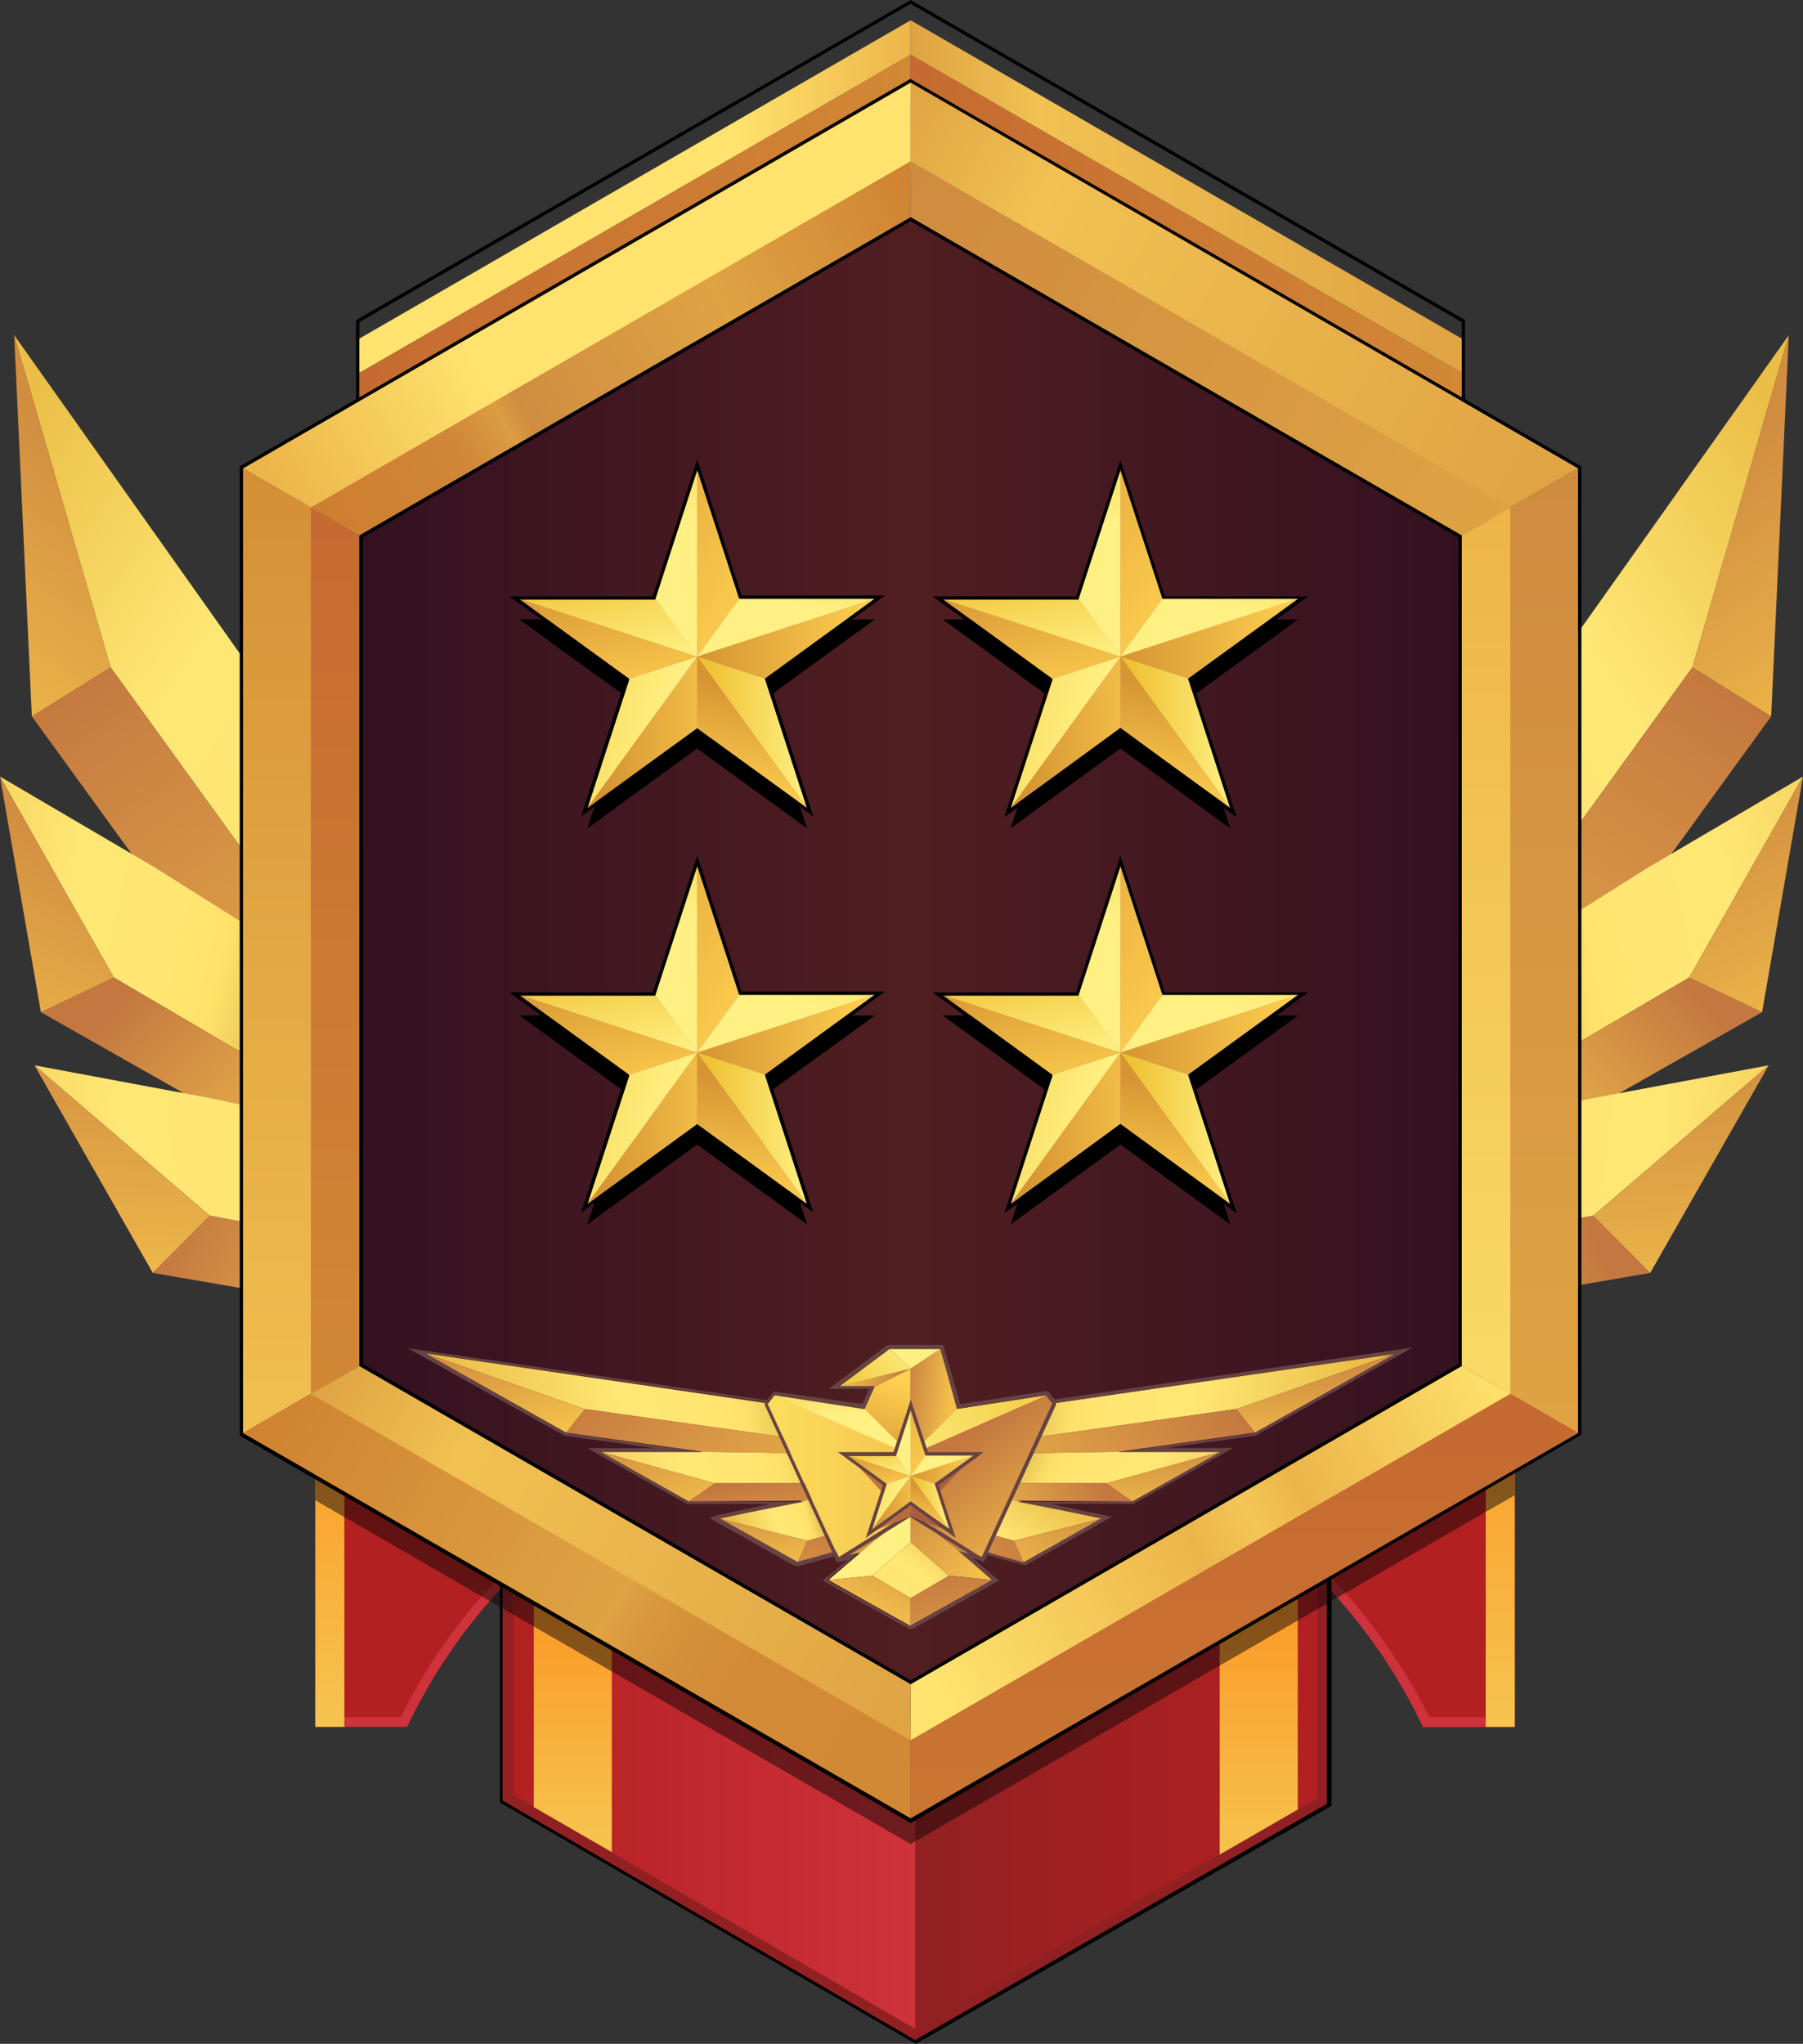 <svg xmlns="http://www.w3.org/2000/svg" xmlns:xlink="http://www.w3.org/1999/xlink" width="109.27" height="123.86" viewBox="0 0 109.27 123.86">
  <rect x="0" y="0" width="109.27" height="123.86" fill="#333333" stroke="none"/>
  <defs>
    <filter id="luminosity-noclip" x="59.69" y="-8063" width="5.35" height="32766" filterUnits="userSpaceOnUse" color-interpolation-filters="sRGB">
      <feFlood flood-color="#fff" result="bg"/>
      <feBlend in="SourceGraphic" in2="bg"/>
    </filter>
    <mask id="mask" x="59.69" y="-8063" width="5.35" height="32766" maskUnits="userSpaceOnUse">
      <g filter="url(#luminosity-noclip)"/>
    </mask>
    <linearGradient id="linear-gradient" x1="62.63" y1="89.57" x2="61.48" y2="89.08" gradientUnits="userSpaceOnUse">
      <stop offset="0"/>
      <stop offset="1" stop-color="#fff"/>
    </linearGradient>
    <filter id="luminosity-noclip-2" x="45.33" y="-8063" width="5.35" height="32766" filterUnits="userSpaceOnUse" color-interpolation-filters="sRGB">
      <feFlood flood-color="#fff" result="bg"/>
      <feBlend in="SourceGraphic" in2="bg"/>
    </filter>
    <mask id="mask-2" x="45.33" y="-8063" width="5.35" height="32766" maskUnits="userSpaceOnUse">
      <g filter="url(#luminosity-noclip-2)"/>
    </mask>
    <linearGradient id="linear-gradient-2" x1="47.34" y1="89.7" x2="49.78" y2="88.78" xlink:href="#linear-gradient"/>
    <filter id="luminosity-noclip-3" x="59.28" y="-8063" width="4.54" height="32766" filterUnits="userSpaceOnUse" color-interpolation-filters="sRGB">
      <feFlood flood-color="#fff" result="bg"/>
      <feBlend in="SourceGraphic" in2="bg"/>
    </filter>
    <mask id="mask-3" x="59.28" y="-8063" width="4.54" height="32766" maskUnits="userSpaceOnUse">
      <g filter="url(#luminosity-noclip-3)"/>
    </mask>
    <linearGradient id="linear-gradient-3" x1="60.74" y1="88.56" x2="64.23" y2="93.23" gradientUnits="userSpaceOnUse">
      <stop offset="0" stop-color="#fff"/>
      <stop offset="0.16" stop-color="#fbfbfb"/>
      <stop offset="0.32" stop-color="#eee"/>
      <stop offset="0.48" stop-color="#dadada"/>
      <stop offset="0.65" stop-color="#bdbdbd"/>
      <stop offset="0.82" stop-color="#989898"/>
      <stop offset="0.98" stop-color="#6b6b6b"/>
      <stop offset="1" stop-color="#666"/>
    </linearGradient>
    <linearGradient id="linear-gradient-4" x1="-404.31" y1="-113.55" x2="-463.26" y2="-120.13" gradientTransform="matrix(-0.79, -0.61, -1.11, 1.44, -451.07, -48.22)" gradientUnits="userSpaceOnUse">
      <stop offset="0" stop-color="#ebbe47"/>
      <stop offset="0.29" stop-color="#ffe775"/>
      <stop offset="0.42" stop-color="#ffe673"/>
      <stop offset="0.49" stop-color="#ffe26b"/>
      <stop offset="0.5" stop-color="#ffe169"/>
      <stop offset="0.73" stop-color="#b0832a"/>
      <stop offset="0.74" stop-color="#b4882d"/>
      <stop offset="0.76" stop-color="#c19737"/>
      <stop offset="0.78" stop-color="#d6b048"/>
      <stop offset="0.81" stop-color="#f4d25e"/>
      <stop offset="0.81" stop-color="#ffdf67"/>
      <stop offset="1" stop-color="#f0c348"/>
    </linearGradient>
    <linearGradient id="linear-gradient-5" x1="-419.22" y1="-119.73" x2="-450.09" y2="-100.28" gradientTransform="matrix(-0.79, -0.61, -1.11, 1.44, -451.07, -48.22)" gradientUnits="userSpaceOnUse">
      <stop offset="0" stop-color="#c47840"/>
      <stop offset="1" stop-color="#f4c14c"/>
    </linearGradient>
    <linearGradient id="linear-gradient-6" x1="-408.24" y1="-120.56" x2="-408.47" y2="-109.32" gradientTransform="matrix(-0.79, -0.61, -1.11, 1.44, -451.07, -48.22)" gradientUnits="userSpaceOnUse">
      <stop offset="0" stop-color="#d18d40"/>
      <stop offset="1" stop-color="#f4c14c"/>
    </linearGradient>
    <linearGradient id="linear-gradient-7" x1="-442.82" y1="-84" x2="-481" y2="-105.37" gradientTransform="matrix(-0.86, -0.51, -0.92, 1.56, -471.29, -27.71)" xlink:href="#linear-gradient-4"/>
    <linearGradient id="linear-gradient-8" x1="-457.99" y1="-94.28" x2="-471.73" y2="-88.17" gradientTransform="matrix(-0.86, -0.51, -0.92, 1.56, -471.29, -27.71)" xlink:href="#linear-gradient-5"/>
    <linearGradient id="linear-gradient-9" x1="-450.16" y1="-96.95" x2="-450.87" y2="-86.81" gradientTransform="matrix(-0.86, -0.51, -0.92, 1.56, -471.29, -27.71)" xlink:href="#linear-gradient-6"/>
    <linearGradient id="linear-gradient-10" x1="-512.89" y1="-27.04" x2="-551.07" y2="-48.41" gradientTransform="matrix(-0.98, -0.18, -0.33, 1.78, -516.51, 39.74)" xlink:href="#linear-gradient-4"/>
    <linearGradient id="linear-gradient-11" x1="-528.06" y1="-37.31" x2="-541.8" y2="-31.2" gradientTransform="matrix(-0.98, -0.18, -0.33, 1.78, -516.51, 39.74)" xlink:href="#linear-gradient-5"/>
    <linearGradient id="linear-gradient-12" x1="-520.23" y1="-39.98" x2="-520.94" y2="-29.84" gradientTransform="matrix(-0.98, -0.18, -0.33, 1.78, -516.51, 39.74)" xlink:href="#linear-gradient-6"/>
    <linearGradient id="linear-gradient-13" x1="-1.24" y1="57.68" x2="-60.19" y2="51.1" gradientTransform="matrix(0.79, -0.61, 1.11, 1.44, 51.51, -48.22)" xlink:href="#linear-gradient-4"/>
    <linearGradient id="linear-gradient-14" x1="-16.15" y1="51.5" x2="-47.02" y2="70.95" gradientTransform="matrix(0.79, -0.61, 1.11, 1.44, 51.51, -48.22)" xlink:href="#linear-gradient-5"/>
    <linearGradient id="linear-gradient-15" x1="-5.17" y1="50.67" x2="-5.41" y2="61.92" gradientTransform="matrix(0.79, -0.61, 1.11, 1.44, 51.51, -48.22)" xlink:href="#linear-gradient-6"/>
    <linearGradient id="linear-gradient-16" x1="-3.97" y1="57.99" x2="-42.15" y2="36.62" gradientTransform="matrix(0.86, -0.51, 0.92, 1.56, 71.73, -27.71)" xlink:href="#linear-gradient-4"/>
    <linearGradient id="linear-gradient-17" x1="-19.15" y1="47.72" x2="-32.88" y2="53.83" gradientTransform="matrix(0.86, -0.51, 0.92, 1.56, 71.73, -27.71)" xlink:href="#linear-gradient-5"/>
    <linearGradient id="linear-gradient-18" x1="-11.31" y1="45.05" x2="-12.02" y2="55.19" gradientTransform="matrix(0.86, -0.51, 0.92, 1.56, 71.73, -27.71)" xlink:href="#linear-gradient-6"/>
    <linearGradient id="linear-gradient-19" x1="-12.66" y1="24.42" x2="-50.85" y2="3.05" gradientTransform="matrix(0.98, -0.18, 0.33, 1.78, 116.95, 39.74)" xlink:href="#linear-gradient-4"/>
    <linearGradient id="linear-gradient-20" x1="-27.84" y1="14.15" x2="-41.57" y2="20.26" gradientTransform="matrix(0.98, -0.18, 0.33, 1.78, 116.95, 39.74)" xlink:href="#linear-gradient-5"/>
    <linearGradient id="linear-gradient-21" x1="-20" y1="11.48" x2="-20.71" y2="21.62" gradientTransform="matrix(0.98, -0.18, 0.33, 1.78, 116.95, 39.74)" xlink:href="#linear-gradient-6"/>
    <linearGradient id="linear-gradient-22" x1="19.99" y1="86.48" x2="19.99" y2="103.99" gradientUnits="userSpaceOnUse">
      <stop offset="0" stop-color="#fb9b27"/>
      <stop offset="1" stop-color="#f6c44e"/>
    </linearGradient>
    <linearGradient id="linear-gradient-23" x1="90.92" y1="84.48" x2="90.92" y2="104.33" xlink:href="#linear-gradient-22"/>
    <linearGradient id="linear-gradient-24" x1="31.09" y1="100.77" x2="79.82" y2="100.77" gradientUnits="userSpaceOnUse">
      <stop offset="0" stop-color="#702022"/>
      <stop offset="1" stop-color="#b32022"/>
    </linearGradient>
    <linearGradient id="linear-gradient-25" x1="31.09" y1="100.77" x2="55.46" y2="100.77" gradientUnits="userSpaceOnUse">
      <stop offset="0" stop-color="#b32022"/>
      <stop offset="1" stop-color="#ce323a"/>
    </linearGradient>
    <linearGradient id="linear-gradient-26" x1="34.72" y1="98.2" x2="34.72" y2="111.52" xlink:href="#linear-gradient-22"/>
    <linearGradient id="linear-gradient-27" x1="76.29" y1="97.67" x2="76.29" y2="112.62" xlink:href="#linear-gradient-22"/>
    <linearGradient id="linear-gradient-28" x1="21.78" y1="14.31" x2="55.19" y2="14.31" gradientUnits="userSpaceOnUse">
      <stop offset="0" stop-color="#c56a31"/>
      <stop offset="1" stop-color="#d28835"/>
    </linearGradient>
    <linearGradient id="linear-gradient-29" x1="21.78" y1="11.91" x2="55.19" y2="11.91" gradientUnits="userSpaceOnUse">
      <stop offset="0" stop-color="#ffe36e"/>
      <stop offset="0.68" stop-color="#ffe36e"/>
      <stop offset="1" stop-color="#ecb54a"/>
    </linearGradient>
    <linearGradient id="linear-gradient-30" x1="55.19" y1="14.31" x2="88.59" y2="14.31" xlink:href="#linear-gradient-28"/>
    <linearGradient id="linear-gradient-31" x1="55.19" y1="11.91" x2="88.59" y2="11.91" gradientUnits="userSpaceOnUse">
      <stop offset="0" stop-color="#dfa343"/>
      <stop offset="0.23" stop-color="#f1c152"/>
      <stop offset="1" stop-color="#dfa343"/>
    </linearGradient>
    <linearGradient id="linear-gradient-32" x1="17.08" y1="28.38" x2="17.08" y2="86.73" gradientUnits="userSpaceOnUse">
      <stop offset="0" stop-color="#d58f37"/>
      <stop offset="1" stop-color="#f1bf50"/>
    </linearGradient>
    <linearGradient id="linear-gradient-33" x1="93.29" y1="28.5" x2="93.29" y2="86.36" gradientUnits="userSpaceOnUse">
      <stop offset="0" stop-color="#cf8b3f"/>
      <stop offset="1" stop-color="#dfa343"/>
    </linearGradient>
    <linearGradient id="linear-gradient-34" x1="75.41" y1="85.82" x2="75.41" y2="146.58" xlink:href="#linear-gradient-28"/>
    <linearGradient id="linear-gradient-35" x1="15.73" y1="84.73" x2="56.55" y2="108.26" gradientUnits="userSpaceOnUse">
      <stop offset="0" stop-color="#cf8231"/>
      <stop offset="0.53" stop-color="#dfa343"/>
      <stop offset="0.55" stop-color="#dc9c40"/>
      <stop offset="0.62" stop-color="#d69139"/>
      <stop offset="0.72" stop-color="#d38a36"/>
      <stop offset="1" stop-color="#d28835"/>
    </linearGradient>
    <linearGradient id="linear-gradient-36" x1="53.62" y1="7.05" x2="94.6" y2="30.25" xlink:href="#linear-gradient-31"/>
    <linearGradient id="linear-gradient-37" x1="55.64" y1="7.33" x2="16.88" y2="29.98" xlink:href="#linear-gradient-29"/>
    <linearGradient id="linear-gradient-38" x1="21.78" y1="57.61" x2="88.59" y2="57.61" gradientUnits="userSpaceOnUse">
      <stop offset="0" stop-color="#341121"/>
      <stop offset="0.5" stop-color="#501e21"/>
      <stop offset="1" stop-color="#341121"/>
    </linearGradient>
    <linearGradient id="linear-gradient-39" x1="19.59" y1="31.75" x2="56.15" y2="11.16" gradientUnits="userSpaceOnUse">
      <stop offset="0" stop-color="#cf7e2f"/>
      <stop offset="0.22" stop-color="#d08638"/>
      <stop offset="0.3" stop-color="#db9d42"/>
      <stop offset="0.33" stop-color="#d08d41"/>
      <stop offset="0.66" stop-color="#dfa343"/>
      <stop offset="1" stop-color="#cf8132"/>
    </linearGradient>
    <linearGradient id="linear-gradient-40" x1="54.44" y1="11.06" x2="91.04" y2="32.15" xlink:href="#linear-gradient-33"/>
    <linearGradient id="linear-gradient-41" x1="90.06" y1="31.09" x2="90.06" y2="84.4" gradientUnits="userSpaceOnUse">
      <stop offset="0" stop-color="#edb547"/>
      <stop offset="1" stop-color="#fada67"/>
    </linearGradient>
    <linearGradient id="linear-gradient-42" x1="54.47" y1="103.96" x2="91.23" y2="83.19" gradientUnits="userSpaceOnUse">
      <stop offset="0.07" stop-color="#ffe36e"/>
      <stop offset="0.49" stop-color="#ecb54a"/>
      <stop offset="0.58" stop-color="#f3c657"/>
      <stop offset="0.66" stop-color="#ecb54a"/>
      <stop offset="1" stop-color="#ffe36e"/>
    </linearGradient>
    <linearGradient id="linear-gradient-43" x1="19.54" y1="83.15" x2="55.97" y2="104.25" xlink:href="#linear-gradient-31"/>
    <linearGradient id="linear-gradient-44" x1="20.31" y1="30.61" x2="20.31" y2="85.06" xlink:href="#linear-gradient-28"/>
    <linearGradient id="linear-gradient-45" x1="42.25" y1="58.13" x2="44.79" y2="58.13" gradientUnits="userSpaceOnUse">
      <stop offset="0" stop-color="#313e44"/>
      <stop offset="1" stop-color="#4b5a63"/>
    </linearGradient>
    <linearGradient id="linear-gradient-46" x1="42.25" y1="62.04" x2="53.02" y2="62.04" gradientUnits="userSpaceOnUse">
      <stop offset="0" stop-color="#fff"/>
      <stop offset="1" stop-color="#a1adb7"/>
    </linearGradient>
    <linearGradient id="linear-gradient-47" x1="42.25" y1="62.71" x2="53.02" y2="62.71" xlink:href="#linear-gradient-45"/>
    <linearGradient id="linear-gradient-48" x1="42.25" y1="68.37" x2="48.91" y2="68.37" xlink:href="#linear-gradient-46"/>
    <linearGradient id="linear-gradient-49" x1="42.25" y1="68.37" x2="48.91" y2="68.37" xlink:href="#linear-gradient-45"/>
    <linearGradient id="linear-gradient-50" x1="35.6" y1="68.37" x2="42.25" y2="68.37" xlink:href="#linear-gradient-45"/>
    <linearGradient id="linear-gradient-51" x1="35.6" y1="68.37" x2="42.25" y2="68.37" xlink:href="#linear-gradient-46"/>
    <linearGradient id="linear-gradient-52" x1="31.48" y1="62.71" x2="42.25" y2="62.71" xlink:href="#linear-gradient-45"/>
    <linearGradient id="linear-gradient-53" x1="31.48" y1="62.04" x2="42.25" y2="62.04" xlink:href="#linear-gradient-46"/>
    <linearGradient id="linear-gradient-54" x1="39.71" y1="58.13" x2="42.25" y2="58.13" xlink:href="#linear-gradient-46"/>
    <linearGradient id="linear-gradient-55" x1="32.2" y1="51.53" x2="46.97" y2="61.22" gradientUnits="userSpaceOnUse">
      <stop offset="0" stop-color="#d69433"/>
      <stop offset="1" stop-color="#ffd150"/>
    </linearGradient>
    <linearGradient id="linear-gradient-56" x1="50.35" y1="51.45" x2="48.01" y2="60.57" gradientUnits="userSpaceOnUse">
      <stop offset="0" stop-color="#edbd2b"/>
      <stop offset="1" stop-color="#fff083"/>
    </linearGradient>
    <linearGradient id="linear-gradient-57" x1="42.25" y1="62.71" x2="53.02" y2="62.71" xlink:href="#linear-gradient-55"/>
    <linearGradient id="linear-gradient-58" x1="42.25" y1="68.37" x2="48.91" y2="68.37" xlink:href="#linear-gradient-56"/>
    <linearGradient id="linear-gradient-59" x1="45.98" y1="65.59" x2="44.95" y2="72.74" xlink:href="#linear-gradient-55"/>
    <linearGradient id="linear-gradient-60" x1="36.46" y1="68.42" x2="45.2" y2="68.23" xlink:href="#linear-gradient-55"/>
    <linearGradient id="linear-gradient-61" x1="27.01" y1="64.9" x2="40.28" y2="68.76" xlink:href="#linear-gradient-56"/>
    <linearGradient id="linear-gradient-62" x1="36.17" y1="58.49" x2="37.86" y2="67.05" xlink:href="#linear-gradient-55"/>
    <linearGradient id="linear-gradient-63" x1="35.96" y1="57.31" x2="37.35" y2="64.53" xlink:href="#linear-gradient-56"/>
    <linearGradient id="linear-gradient-64" x1="37.02" y1="47.07" x2="40.81" y2="55.97" xlink:href="#linear-gradient-56"/>
    <linearGradient id="linear-gradient-65" x1="42.25" y1="34.13" x2="44.79" y2="34.13" xlink:href="#linear-gradient-45"/>
    <linearGradient id="linear-gradient-66" x1="42.25" y1="38.04" x2="53.02" y2="38.04" xlink:href="#linear-gradient-46"/>
    <linearGradient id="linear-gradient-67" x1="42.25" y1="38.71" x2="53.02" y2="38.71" xlink:href="#linear-gradient-45"/>
    <linearGradient id="linear-gradient-68" x1="42.25" y1="44.37" x2="48.91" y2="44.37" xlink:href="#linear-gradient-46"/>
    <linearGradient id="linear-gradient-69" x1="42.25" y1="44.37" x2="48.91" y2="44.37" xlink:href="#linear-gradient-45"/>
    <linearGradient id="linear-gradient-70" x1="35.6" y1="44.37" x2="42.25" y2="44.37" xlink:href="#linear-gradient-45"/>
    <linearGradient id="linear-gradient-71" x1="35.6" y1="44.37" x2="42.25" y2="44.37" xlink:href="#linear-gradient-46"/>
    <linearGradient id="linear-gradient-72" x1="31.48" y1="38.71" x2="42.25" y2="38.71" xlink:href="#linear-gradient-45"/>
    <linearGradient id="linear-gradient-73" x1="31.48" y1="38.04" x2="42.25" y2="38.04" xlink:href="#linear-gradient-46"/>
    <linearGradient id="linear-gradient-74" x1="39.71" y1="34.13" x2="42.25" y2="34.13" xlink:href="#linear-gradient-46"/>
    <linearGradient id="linear-gradient-75" x1="32.2" y1="27.53" x2="46.97" y2="37.22" xlink:href="#linear-gradient-55"/>
    <linearGradient id="linear-gradient-76" x1="50.35" y1="27.45" x2="48.01" y2="36.57" xlink:href="#linear-gradient-56"/>
    <linearGradient id="linear-gradient-77" x1="42.25" y1="38.71" x2="53.02" y2="38.71" xlink:href="#linear-gradient-55"/>
    <linearGradient id="linear-gradient-78" x1="42.25" y1="44.37" x2="48.91" y2="44.37" xlink:href="#linear-gradient-56"/>
    <linearGradient id="linear-gradient-79" x1="45.98" y1="41.59" x2="44.95" y2="48.74" xlink:href="#linear-gradient-55"/>
    <linearGradient id="linear-gradient-80" x1="36.46" y1="44.42" x2="45.2" y2="44.23" xlink:href="#linear-gradient-55"/>
    <linearGradient id="linear-gradient-81" x1="27.01" y1="40.9" x2="40.28" y2="44.76" xlink:href="#linear-gradient-56"/>
    <linearGradient id="linear-gradient-82" x1="36.17" y1="34.49" x2="37.86" y2="43.05" xlink:href="#linear-gradient-55"/>
    <linearGradient id="linear-gradient-83" x1="35.96" y1="33.31" x2="37.35" y2="40.53" xlink:href="#linear-gradient-56"/>
    <linearGradient id="linear-gradient-84" x1="37.02" y1="23.07" x2="40.81" y2="31.97" xlink:href="#linear-gradient-56"/>
    <linearGradient id="linear-gradient-85" x1="67.9" y1="58.13" x2="70.45" y2="58.13" xlink:href="#linear-gradient-45"/>
    <linearGradient id="linear-gradient-86" x1="67.9" y1="62.04" x2="78.67" y2="62.04" xlink:href="#linear-gradient-46"/>
    <linearGradient id="linear-gradient-87" x1="67.9" y1="62.71" x2="78.67" y2="62.71" xlink:href="#linear-gradient-45"/>
    <linearGradient id="linear-gradient-88" x1="67.9" y1="68.37" x2="74.56" y2="68.37" xlink:href="#linear-gradient-46"/>
    <linearGradient id="linear-gradient-89" x1="67.9" y1="68.37" x2="74.56" y2="68.37" xlink:href="#linear-gradient-45"/>
    <linearGradient id="linear-gradient-90" x1="61.25" y1="68.37" x2="67.9" y2="68.37" xlink:href="#linear-gradient-45"/>
    <linearGradient id="linear-gradient-91" x1="61.25" y1="68.37" x2="67.9" y2="68.37" xlink:href="#linear-gradient-46"/>
    <linearGradient id="linear-gradient-92" x1="57.13" y1="62.71" x2="67.9" y2="62.71" xlink:href="#linear-gradient-45"/>
    <linearGradient id="linear-gradient-93" x1="57.13" y1="62.04" x2="67.9" y2="62.04" xlink:href="#linear-gradient-46"/>
    <linearGradient id="linear-gradient-94" x1="65.36" y1="58.13" x2="67.9" y2="58.13" xlink:href="#linear-gradient-46"/>
    <linearGradient id="linear-gradient-95" x1="57.85" y1="51.53" x2="72.62" y2="61.22" xlink:href="#linear-gradient-55"/>
    <linearGradient id="linear-gradient-96" x1="76" y1="51.45" x2="73.67" y2="60.57" xlink:href="#linear-gradient-56"/>
    <linearGradient id="linear-gradient-97" x1="67.9" y1="62.71" x2="78.67" y2="62.71" xlink:href="#linear-gradient-55"/>
    <linearGradient id="linear-gradient-98" x1="67.9" y1="68.37" x2="74.56" y2="68.37" xlink:href="#linear-gradient-56"/>
    <linearGradient id="linear-gradient-99" x1="71.63" y1="65.59" x2="70.6" y2="72.74" xlink:href="#linear-gradient-55"/>
    <linearGradient id="linear-gradient-100" x1="62.11" y1="68.42" x2="70.86" y2="68.23" xlink:href="#linear-gradient-55"/>
    <linearGradient id="linear-gradient-101" x1="52.66" y1="64.9" x2="65.93" y2="68.76" xlink:href="#linear-gradient-56"/>
    <linearGradient id="linear-gradient-102" x1="61.82" y1="58.49" x2="63.51" y2="67.05" xlink:href="#linear-gradient-55"/>
    <linearGradient id="linear-gradient-103" x1="61.61" y1="57.31" x2="63" y2="64.53" xlink:href="#linear-gradient-56"/>
    <linearGradient id="linear-gradient-104" x1="62.67" y1="47.07" x2="66.46" y2="55.97" xlink:href="#linear-gradient-56"/>
    <linearGradient id="linear-gradient-105" x1="67.9" y1="34.13" x2="70.45" y2="34.13" xlink:href="#linear-gradient-45"/>
    <linearGradient id="linear-gradient-106" x1="67.9" y1="38.04" x2="78.67" y2="38.04" xlink:href="#linear-gradient-46"/>
    <linearGradient id="linear-gradient-107" x1="67.9" y1="38.71" x2="78.67" y2="38.71" xlink:href="#linear-gradient-45"/>
    <linearGradient id="linear-gradient-108" x1="67.9" y1="44.37" x2="74.56" y2="44.37" xlink:href="#linear-gradient-46"/>
    <linearGradient id="linear-gradient-109" x1="67.9" y1="44.37" x2="74.56" y2="44.37" xlink:href="#linear-gradient-45"/>
    <linearGradient id="linear-gradient-110" x1="61.25" y1="44.37" x2="67.9" y2="44.37" xlink:href="#linear-gradient-45"/>
    <linearGradient id="linear-gradient-111" x1="61.25" y1="44.37" x2="67.9" y2="44.37" xlink:href="#linear-gradient-46"/>
    <linearGradient id="linear-gradient-112" x1="57.13" y1="38.71" x2="67.9" y2="38.71" xlink:href="#linear-gradient-45"/>
    <linearGradient id="linear-gradient-113" x1="57.13" y1="38.04" x2="67.9" y2="38.04" xlink:href="#linear-gradient-46"/>
    <linearGradient id="linear-gradient-114" x1="65.36" y1="34.13" x2="67.9" y2="34.13" xlink:href="#linear-gradient-46"/>
    <linearGradient id="linear-gradient-115" x1="57.85" y1="27.53" x2="72.62" y2="37.22" xlink:href="#linear-gradient-55"/>
    <linearGradient id="linear-gradient-116" x1="76" y1="27.45" x2="73.67" y2="36.57" xlink:href="#linear-gradient-56"/>
    <linearGradient id="linear-gradient-117" x1="67.9" y1="38.71" x2="78.67" y2="38.71" xlink:href="#linear-gradient-55"/>
    <linearGradient id="linear-gradient-118" x1="67.9" y1="44.37" x2="74.56" y2="44.37" xlink:href="#linear-gradient-56"/>
    <linearGradient id="linear-gradient-119" x1="71.63" y1="41.59" x2="70.6" y2="48.74" xlink:href="#linear-gradient-55"/>
    <linearGradient id="linear-gradient-120" x1="62.11" y1="44.42" x2="70.86" y2="44.23" xlink:href="#linear-gradient-55"/>
    <linearGradient id="linear-gradient-121" x1="52.66" y1="40.9" x2="65.93" y2="44.76" xlink:href="#linear-gradient-56"/>
    <linearGradient id="linear-gradient-122" x1="61.82" y1="34.49" x2="63.51" y2="43.05" xlink:href="#linear-gradient-55"/>
    <linearGradient id="linear-gradient-123" x1="61.61" y1="33.31" x2="63" y2="40.53" xlink:href="#linear-gradient-56"/>
    <linearGradient id="linear-gradient-124" x1="62.67" y1="23.07" x2="66.46" y2="31.97" xlink:href="#linear-gradient-56"/>
    <linearGradient id="linear-gradient-125" x1="27.9" y1="87.58" x2="61.78" y2="80.86" gradientTransform="matrix(1, 0, 0, 1, 0, 0)" xlink:href="#linear-gradient-4"/>
    <linearGradient id="linear-gradient-126" x1="35.47" y1="81.44" x2="54.52" y2="93.87" gradientTransform="matrix(1, 0, 0, 1, 0, 0)" xlink:href="#linear-gradient-5"/>
    <linearGradient id="linear-gradient-127" x1="29.66" y1="81" x2="31.91" y2="87.48" gradientTransform="matrix(1, 0, 0, 1, 0, 0)" xlink:href="#linear-gradient-6"/>
    <linearGradient id="linear-gradient-128" x1="33.14" y1="91.63" x2="61.4" y2="85.6" gradientTransform="matrix(1, 0, 0, 1, 0, 0)" xlink:href="#linear-gradient-4"/>
    <linearGradient id="linear-gradient-129" x1="48.27" y1="89.34" x2="49.39" y2="95.77" gradientTransform="matrix(1, 0, 0, 1, 0, 0)" xlink:href="#linear-gradient-5"/>
    <linearGradient id="linear-gradient-130" x1="38.55" y1="86.27" x2="41.58" y2="92.49" gradientTransform="matrix(1, 0, 0, 1, 0, 0)" xlink:href="#linear-gradient-6"/>
    <linearGradient id="linear-gradient-131" x1="44.57" y1="93.38" x2="53.25" y2="90.63" gradientTransform="matrix(1, 0, 0, 1, 0, 0)" xlink:href="#linear-gradient-4"/>
    <linearGradient id="linear-gradient-132" x1="51.95" y1="92.65" x2="48.51" y2="102.21" gradientTransform="matrix(1, 0, 0, 1, 0, 0)" xlink:href="#linear-gradient-5"/>
    <linearGradient id="linear-gradient-133" x1="45.81" y1="90.9" x2="46.98" y2="95.56" gradientTransform="matrix(1, 0, 0, 1, 0, 0)" xlink:href="#linear-gradient-6"/>
    <linearGradient id="linear-gradient-134" x1="82.09" y1="86.45" x2="48.21" y2="82.67" gradientTransform="matrix(1, 0, 0, 1, 0, 0)" xlink:href="#linear-gradient-4"/>
    <linearGradient id="linear-gradient-135" x1="73.46" y1="82.55" x2="55.89" y2="93.62" gradientTransform="matrix(1, 0, 0, 1, 0, 0)" xlink:href="#linear-gradient-5"/>
    <linearGradient id="linear-gradient-136" x1="79.8" y1="82.79" x2="79.68" y2="88.37" gradientTransform="matrix(1, 0, 0, 1, 0, 0)" xlink:href="#linear-gradient-6"/>
    <linearGradient id="linear-gradient-137" x1="74.91" y1="94.71" x2="53.03" y2="82.47" gradientTransform="matrix(1, 0, 0, 1, 0, 0)" xlink:href="#linear-gradient-4"/>
    <linearGradient id="linear-gradient-138" x1="66.18" y1="88.54" x2="58.27" y2="92.06" gradientTransform="matrix(1, 0, 0, 1, 0, 0)" xlink:href="#linear-gradient-5"/>
    <linearGradient id="linear-gradient-139" x1="70.63" y1="87.45" x2="70.27" y2="92.54" gradientTransform="matrix(1, 0, 0, 1, 0, 0)" xlink:href="#linear-gradient-6"/>
    <linearGradient id="linear-gradient-140" x1="62.08" y1="89.2" x2="54.44" y2="101.42" gradientUnits="userSpaceOnUse">
      <stop offset="0" stop-color="#ebbe47"/>
      <stop offset="0.29" stop-color="#ffe775"/>
      <stop offset="0.42" stop-color="#ffe673"/>
      <stop offset="0.49" stop-color="#ffe26b"/>
      <stop offset="0.5" stop-color="#ffe169"/>
      <stop offset="0.73" stop-color="#b0832a"/>
      <stop offset="0.74" stop-color="#b4882d"/>
      <stop offset="0.76" stop-color="#c19737"/>
      <stop offset="0.78" stop-color="#d6b048"/>
      <stop offset="0.81" stop-color="#f4d25e"/>
      <stop offset="0.81" stop-color="#ffdf67"/>
      <stop offset="0.83" stop-color="#fad55c"/>
      <stop offset="0.86" stop-color="#f4cb51"/>
      <stop offset="0.89" stop-color="#f1c54a"/>
      <stop offset="1" stop-color="#f0c348"/>
    </linearGradient>
    <linearGradient id="linear-gradient-141" x1="62.74" y1="91.41" x2="48.16" y2="97.66" gradientTransform="matrix(1, 0, 0, 1, 0, 0)" xlink:href="#linear-gradient-5"/>
    <linearGradient id="linear-gradient-142" x1="64.94" y1="90.91" x2="62.2" y2="96.83" gradientTransform="matrix(1, 0, 0, 1, 0, 0)" xlink:href="#linear-gradient-6"/>
    <linearGradient id="linear-gradient-143" x1="54.44" y1="84.8" x2="57.62" y2="85.1" gradientTransform="matrix(1, 0, 0, 1, 0, 0)" xlink:href="#linear-gradient-5"/>
    <linearGradient id="linear-gradient-144" x1="55.19" y1="83.49" x2="50.84" y2="83.49" gradientTransform="matrix(1, 0, 0, 1, 0, 0)" xlink:href="#linear-gradient-5"/>
    <linearGradient id="linear-gradient-145" x1="53.02" y1="89.05" x2="54.74" y2="83.74" xlink:href="#linear-gradient-55"/>
    <linearGradient id="linear-gradient-146" x1="56.92" y1="77.42" x2="55.69" y2="81.06" xlink:href="#linear-gradient-56"/>
    <linearGradient id="linear-gradient-147" x1="51.28" y1="85.57" x2="54.95" y2="81.17" xlink:href="#linear-gradient-56"/>
    <linearGradient id="linear-gradient-148" x1="46.56" y1="89.46" x2="55.19" y2="89.46" gradientUnits="userSpaceOnUse">
      <stop offset="0" stop-color="#fbde5d"/>
      <stop offset="1" stop-color="#f6c44e"/>
    </linearGradient>
    <linearGradient id="linear-gradient-149" x1="58.59" y1="87.15" x2="64.23" y2="94.69" gradientTransform="matrix(1, 0, 0, 1, 0, 0)" xlink:href="#linear-gradient-5"/>
    <linearGradient id="linear-gradient-150" x1="67.48" y1="80.56" x2="53.03" y2="89.95" xlink:href="#linear-gradient-56"/>
    <linearGradient id="linear-gradient-151" x1="50.36" y1="81.42" x2="50.98" y2="85.79" xlink:href="#linear-gradient-56"/>
    <linearGradient id="linear-gradient-152" x1="53.61" y1="92.45" x2="51.92" y2="96.59" gradientTransform="matrix(1, 0, 0, 1, 0, 0)" xlink:href="#linear-gradient-5"/>
    <linearGradient id="linear-gradient-153" x1="56.33" y1="90.78" x2="55.38" y2="91.79" xlink:href="#linear-gradient-56"/>
    <linearGradient id="linear-gradient-154" x1="52.58" y1="90.84" x2="59.28" y2="95.71" gradientTransform="matrix(1, 0, 0, 1, 0, 0)" xlink:href="#linear-gradient-5"/>
    <linearGradient id="linear-gradient-155" x1="57.51" y1="92.64" x2="50.58" y2="101.12" gradientTransform="matrix(1, 0, 0, 1, 0, 0)" xlink:href="#linear-gradient-4"/>
    <linearGradient id="linear-gradient-156" x1="57.22" y1="94.99" x2="59.22" y2="104.46" gradientTransform="matrix(1, 0, 0, 1, 0, 0)" xlink:href="#linear-gradient-5"/>
    <linearGradient id="linear-gradient-157" x1="55.27" y1="90.85" x2="52.42" y2="97.84" gradientTransform="matrix(1, 0, 0, 1, 0, 0)" xlink:href="#linear-gradient-5"/>
    <linearGradient id="linear-gradient-158" x1="57.35" y1="93.29" x2="57.29" y2="98.1" gradientTransform="matrix(1, 0, 0, 1, 0, 0)" xlink:href="#linear-gradient-5"/>
    <filter id="luminosity-noclip-4" x="59.69" y="84.87" width="5.35" height="9.35" filterUnits="userSpaceOnUse" color-interpolation-filters="sRGB">
      <feFlood flood-color="#fff" result="bg"/>
      <feBlend in="SourceGraphic" in2="bg"/>
    </filter>
    <mask id="mask-4" x="59.69" y="84.87" width="5.35" height="9.35" maskUnits="userSpaceOnUse">
      <g mask="url(#mask)" filter="url(#luminosity-noclip-4)">
        <polygon points="65.03 84.87 63.15 87.06 63.32 88.04 61.91 89.89 62.2 90.95 61.63 90.94 60.34 93.07 60.34 94.22 59.69 94.04 63.81 85.05 65.03 84.87" fill="url(#linear-gradient)" style="mix-blend-mode: multiply"/>
      </g>
    </mask>
    <linearGradient id="linear-gradient-159" x1="62.63" y1="89.57" x2="61.48" y2="89.08" gradientUnits="userSpaceOnUse">
      <stop offset="0" stop-color="#d28e3f"/>
      <stop offset="1" stop-color="#9c6820"/>
    </linearGradient>
    <filter id="luminosity-noclip-5" x="45.33" y="84.87" width="5.35" height="9.35" filterUnits="userSpaceOnUse" color-interpolation-filters="sRGB">
      <feFlood flood-color="#fff" result="bg"/>
      <feBlend in="SourceGraphic" in2="bg"/>
    </filter>
    <mask id="mask-5" x="45.33" y="84.87" width="5.35" height="9.35" maskUnits="userSpaceOnUse">
      <g mask="url(#mask-2)" filter="url(#luminosity-noclip-5)">
        <polygon points="45.33 84.87 47.21 87.06 47.04 88.04 48.45 89.89 48.16 90.95 48.73 90.94 50.02 93.07 50.02 94.22 50.67 94.04 46.55 85.05 45.33 84.87" fill="url(#linear-gradient-2)" style="mix-blend-mode: multiply"/>
      </g>
    </mask>
    <linearGradient id="linear-gradient-160" x1="47.34" y1="89.7" x2="49.78" y2="88.78" xlink:href="#linear-gradient-159"/>
    <filter id="luminosity-noclip-6" x="59.28" y="84.95" width="4.54" height="9.43" filterUnits="userSpaceOnUse" color-interpolation-filters="sRGB">
      <feFlood flood-color="#fff" result="bg"/>
      <feBlend in="SourceGraphic" in2="bg"/>
    </filter>
    <mask id="mask-6" x="59.28" y="84.95" width="4.54" height="9.43" maskUnits="userSpaceOnUse">
      <g mask="url(#mask-3)" filter="url(#luminosity-noclip-6)">
        <polygon points="63.81 85.05 59.53 94.38 59.28 94.22 63.73 84.94 63.81 85.05" fill="url(#linear-gradient-3)" style="mix-blend-mode: multiply"/>
      </g>
    </mask>
    <linearGradient id="linear-gradient-161" x1="60.74" y1="88.56" x2="64.23" y2="93.23" gradientUnits="userSpaceOnUse">
      <stop offset="0" stop-color="#f6f7f8"/>
      <stop offset="0.25" stop-color="#f2f3f5"/>
      <stop offset="0.52" stop-color="#e6e9eb"/>
      <stop offset="0.78" stop-color="#d1d7dc"/>
      <stop offset="1" stop-color="#bac3ca"/>
    </linearGradient>
    <linearGradient id="linear-gradient-162" x1="51.4" y1="89.17" x2="55.19" y2="89.17" gradientUnits="userSpaceOnUse">
      <stop offset="0" stop-color="#c87e42"/>
      <stop offset="1" stop-color="#b46a3a"/>
    </linearGradient>
    <linearGradient id="linear-gradient-163" x1="55.8" y1="87.2" x2="61.29" y2="99.3" gradientUnits="userSpaceOnUse">
      <stop offset="0" stop-color="#b05d42"/>
      <stop offset="1" stop-color="#9b5c3a"/>
    </linearGradient>
    <linearGradient id="linear-gradient-164" x1="55.19" y1="87.45" x2="56.09" y2="87.45" xlink:href="#linear-gradient-45"/>
    <linearGradient id="linear-gradient-165" x1="55.19" y1="88.83" x2="58.99" y2="88.83" xlink:href="#linear-gradient-46"/>
    <linearGradient id="linear-gradient-166" x1="55.19" y1="89.06" x2="58.99" y2="89.06" xlink:href="#linear-gradient-45"/>
    <linearGradient id="linear-gradient-167" x1="55.19" y1="91.06" x2="57.54" y2="91.06" xlink:href="#linear-gradient-46"/>
    <linearGradient id="linear-gradient-168" x1="55.19" y1="91.06" x2="57.54" y2="91.06" xlink:href="#linear-gradient-45"/>
    <linearGradient id="linear-gradient-169" x1="52.85" y1="91.06" x2="55.19" y2="91.06" xlink:href="#linear-gradient-45"/>
    <linearGradient id="linear-gradient-170" x1="52.85" y1="91.06" x2="55.19" y2="91.06" xlink:href="#linear-gradient-46"/>
    <linearGradient id="linear-gradient-171" x1="51.4" y1="89.06" x2="55.19" y2="89.06" xlink:href="#linear-gradient-45"/>
    <linearGradient id="linear-gradient-172" x1="51.4" y1="88.83" x2="55.19" y2="88.83" xlink:href="#linear-gradient-46"/>
    <linearGradient id="linear-gradient-173" x1="54.3" y1="87.45" x2="55.19" y2="87.45" xlink:href="#linear-gradient-46"/>
    <linearGradient id="linear-gradient-174" x1="51.65" y1="85.12" x2="56.86" y2="88.54" xlink:href="#linear-gradient-55"/>
    <linearGradient id="linear-gradient-175" x1="58.05" y1="85.1" x2="57.22" y2="88.31" xlink:href="#linear-gradient-56"/>
    <linearGradient id="linear-gradient-176" x1="55.19" y1="89.06" x2="58.99" y2="89.06" xlink:href="#linear-gradient-55"/>
    <linearGradient id="linear-gradient-177" x1="55.19" y1="91.06" x2="57.54" y2="91.06" xlink:href="#linear-gradient-56"/>
    <linearGradient id="linear-gradient-178" x1="56.51" y1="90.08" x2="56.14" y2="92.6" xlink:href="#linear-gradient-55"/>
    <linearGradient id="linear-gradient-179" x1="53.15" y1="91.07" x2="56.23" y2="91.01" xlink:href="#linear-gradient-55"/>
    <linearGradient id="linear-gradient-180" x1="49.82" y1="89.83" x2="54.5" y2="91.19" xlink:href="#linear-gradient-56"/>
    <linearGradient id="linear-gradient-181" x1="53.05" y1="87.57" x2="53.65" y2="90.59" xlink:href="#linear-gradient-55"/>
    <linearGradient id="linear-gradient-182" x1="52.98" y1="87.16" x2="53.46" y2="89.7" xlink:href="#linear-gradient-56"/>
    <linearGradient id="linear-gradient-183" x1="53.35" y1="83.55" x2="54.68" y2="86.69" xlink:href="#linear-gradient-56"/>
  </defs>
  <g id="Layer_2" data-name="Layer 2">
    <g id="_5" data-name="5">
      <g>
        <g>
          <polygon points="0.86 20.31 6.7 40.44 27.79 69.58 28.78 59.71 0.86 20.31" fill="url(#linear-gradient-4)"/>
          <polygon points="27.79 69.58 10.78 55.61 1.93 43.41 6.7 40.44 27.79 69.58" fill="url(#linear-gradient-5)"/>
          <polygon points="6.7 40.44 1.93 43.41 0.86 20.31 6.7 40.44" fill="url(#linear-gradient-6)"/>
          <polygon points="27.98 64.27 24.77 69.73 6.9 59.24 0 47.06 9.35 52.55 27.98 64.27" fill="url(#linear-gradient-7)"/>
          <polygon points="6.9 59.24 2.48 61.34 13.11 67.37 24.77 69.73 6.9 59.24" fill="url(#linear-gradient-8)"/>
          <polygon points="6.9 59.24 0 47.06 2.48 61.34 6.9 59.24" fill="url(#linear-gradient-9)"/>
          <polygon points="34.25 71.25 33.09 77.47 12.71 73.67 2.09 64.56 12.75 66.55 34.25 71.25" fill="url(#linear-gradient-10)"/>
          <polygon points="12.71 73.67 9.26 77.14 21.31 79.21 33.09 77.47 12.71 73.67" fill="url(#linear-gradient-11)"/>
          <polygon points="12.71 73.67 2.09 64.56 9.26 77.14 12.71 73.67" fill="url(#linear-gradient-12)"/>
        </g>
        <g>
          <polygon points="108.41 20.31 102.57 40.44 81.48 69.58 80.49 59.71 108.41 20.31" fill="url(#linear-gradient-13)"/>
          <polygon points="81.48 69.58 98.49 55.61 107.34 43.41 102.57 40.44 81.48 69.58" fill="url(#linear-gradient-14)"/>
          <polygon points="102.57 40.44 107.34 43.41 108.41 20.31 102.57 40.44" fill="url(#linear-gradient-15)"/>
          <polygon points="81.29 64.27 84.5 69.73 102.37 59.24 109.27 47.06 99.92 52.55 81.29 64.27" fill="url(#linear-gradient-16)"/>
          <polygon points="102.37 59.24 106.79 61.34 96.16 67.37 84.5 69.73 102.37 59.24" fill="url(#linear-gradient-17)"/>
          <polygon points="102.37 59.24 109.27 47.06 106.79 61.34 102.37 59.24" fill="url(#linear-gradient-18)"/>
          <polygon points="75.03 71.25 76.19 77.47 96.56 73.67 107.19 64.56 96.53 66.55 75.03 71.25" fill="url(#linear-gradient-19)"/>
          <polygon points="96.56 73.67 100.01 77.14 87.96 79.21 76.19 77.47 96.56 73.67" fill="url(#linear-gradient-20)"/>
          <polygon points="96.56 73.67 107.19 64.56 100.01 77.14 96.56 73.67" fill="url(#linear-gradient-21)"/>
        </g>
        <g>
          <path d="M19.11,84.28v20.37h5.56a33.28,33.28,0,0,1,30.79-19Z" fill="#b32022"/>
          <path d="M19.11,84.28v20.37h5.56a33.28,33.28,0,0,1,30.79-19Zm5.18,19.78H19.7V84.89l27.59,1A34.27,34.27,0,0,0,24.29,104.06Z" fill="#ce323a"/>
          <path d="M91.8,84.28v20.37H86.24a33.27,33.27,0,0,0-30.78-19Z" fill="#b32022"/>
          <path d="M55.46,85.66a33.27,33.27,0,0,1,30.78,19H91.8V84.28Zm35.75,18.4H86.62a34.22,34.22,0,0,0-23-18.12l27.59-1Z" fill="#ce323a"/>
          <rect x="19.11" y="84.39" width="1.76" height="20.26" fill="url(#linear-gradient-22)"/>
          <rect x="90.04" y="84.39" width="1.76" height="20.26" fill="url(#linear-gradient-23)"/>
        </g>
        <g>
          <g>
            <polygon points="30.45 109.2 30.4 77.9 80.51 77.9 80.51 109.37 55.46 123.74 30.45 109.2" fill="#912022"/>
            <path d="M80.41,78v31.32L55.46,123.63l-25-14.51V78H80.41m.2-.2H30.3v31.43l.1.06,25,14.51.1.06.1-.06,25-14.31.1-.06V77.8Z"/>
          </g>
          <polygon points="31.09 108.78 31.09 78.59 79.83 78.59 79.83 108.98 55.46 122.95 31.09 108.78" fill="url(#linear-gradient-24)"/>
          <polygon points="55.46 78.59 31.09 78.59 31.09 108.78 55.46 122.95 55.46 122.95 55.46 78.59" fill="url(#linear-gradient-25)"/>
          <polygon points="32.35 109.51 37.08 112.24 37.08 78.65 32.35 78.65 32.35 109.51" fill="url(#linear-gradient-26)"/>
          <polygon points="73.92 112.39 78.65 109.66 78.65 78.65 73.92 78.65 73.92 112.39" fill="url(#linear-gradient-27)"/>
        </g>
        <polygon points="19.11 77.86 19.11 90.92 55.19 111.75 91.8 90.61 91.8 77.86 19.11 77.86" fill="#110707" opacity="0.5"/>
        <path d="M55.19.23l33.4,19.29v4.79L55.19,5,21.78,24.31V19.52L55.19.23m0-.23-.1.06L21.68,19.34l-.1.06v5.26l.3-.18L55.19,5.25l33.3,19.23.3.18V19.4l-.1-.06L55.29.06,55.19,0Z"/>
        <g>
          <polygon points="21.78 22.59 21.78 25.31 55.19 6.02 55.19 3.31 21.78 22.59" fill="url(#linear-gradient-28)"/>
          <polygon points="21.78 20.52 21.78 22.59 55.19 3.31 55.19 1.23 21.78 20.52" fill="url(#linear-gradient-29)"/>
          <polygon points="88.59 22.59 55.19 3.31 55.19 6.02 88.59 25.31 88.59 22.59" fill="url(#linear-gradient-30)"/>
          <polygon points="88.59 20.52 55.19 1.23 55.19 3.31 88.59 22.59 88.59 20.52" fill="url(#linear-gradient-31)"/>
        </g>
        <polygon points="19.43 84.13 19.43 31.09 55.19 10.45 90.94 31.09 90.94 84.13 55.19 104.78 19.43 84.13" fill="#505d68"/>
        <polygon points="14.73 86.85 19.43 84.13 19.43 31.09 14.73 28.38 14.73 86.85" fill="url(#linear-gradient-32)"/>
        <polygon points="95.64 28.38 90.94 31.09 90.94 84.13 95.64 86.85 95.64 28.38" fill="url(#linear-gradient-33)"/>
        <polygon points="55.19 104.78 55.19 110.2 95.64 86.85 90.94 84.13 55.19 104.78" fill="url(#linear-gradient-34)"/>
        <polygon points="55.19 110.2 14.73 86.85 19.43 84.13 55.19 104.78 55.19 110.2" fill="url(#linear-gradient-35)"/>
        <polygon points="95.64 28.38 55.19 5.02 55.19 10.45 90.94 31.09 95.64 28.38" fill="url(#linear-gradient-36)"/>
        <polygon points="55.19 5.02 55.19 10.45 19.43 31.09 14.73 28.38 55.19 5.02" fill="url(#linear-gradient-37)"/>
        <polygon points="21.78 82.78 21.78 32.45 55.19 13.16 88.59 32.45 88.59 82.78 55.19 102.06 21.78 82.78" fill="url(#linear-gradient-38)"/>
        <polygon points="55.19 9.77 55.19 13.16 21.78 32.45 18.84 30.75 55.19 9.77" fill="url(#linear-gradient-39)"/>
        <polygon points="55.19 9.77 55.19 13.16 88.59 32.45 91.53 30.75 55.19 9.77" fill="url(#linear-gradient-40)"/>
        <polygon points="88.59 82.78 91.53 84.47 91.53 30.75 88.59 32.45 88.59 82.78" fill="url(#linear-gradient-41)"/>
        <polygon points="55.19 102.06 55.19 105.46 91.53 84.47 88.59 82.78 55.19 102.06" fill="url(#linear-gradient-42)"/>
        <polygon points="21.78 82.78 18.84 84.47 55.19 105.46 55.19 102.06 21.78 82.78" fill="url(#linear-gradient-43)"/>
        <polygon points="21.78 32.45 18.84 30.75 18.84 84.47 21.78 82.78 21.78 32.45" fill="url(#linear-gradient-44)"/>
        <path d="M55.19,5,95.64,28.38V86.85L55.19,110.2,14.73,86.85V28.38L55.19,5m0-.23-.1.06L14.63,28.21l-.1.05V87l.1.06,40.46,23.36.1.06.1-.06L95.74,87l.1-.06V28.26l-.1-.05L55.29,4.85l-.1-.06Z"/>
        <path d="M55.19,13.4l33.2,19.17V82.66l-33.2,19.17L22,82.66V32.57L55.19,13.4m0-.23L21.78,32.45V82.78l33.41,19.28,33.4-19.28V32.45L55.19,13.17Z"/>
        <g>
          <polygon points="46.37 66.37 53.02 61.54 53.02 61.54 44.8 61.54 42.25 53.71 42.25 53.71 42.25 53.71 39.71 61.54 31.48 61.54 31.48 61.54 38.14 66.37 35.6 74.2 35.6 74.2 35.6 74.2 42.25 69.36 48.91 74.2 48.91 74.2 48.91 74.2 46.37 66.37"/>
          <g>
            <g>
              <polygon points="42.25 52.47 44.8 60.29 53.02 60.29 46.37 65.13 48.91 72.95 42.25 68.11 35.6 72.95 38.14 65.13 31.48 60.29 39.71 60.29 42.25 52.47" fill="#c48b65"/>
              <polygon points="42.25 63.79 42.25 52.47 44.8 60.29 42.25 63.79" fill="url(#linear-gradient-45)"/>
              <polygon points="44.8 60.29 42.25 63.79 53.02 60.29 44.8 60.29" fill="url(#linear-gradient-46)"/>
              <polygon points="46.37 65.13 42.25 63.79 53.02 60.29 46.37 65.13" fill="url(#linear-gradient-47)"/>
              <polygon points="42.25 63.79 46.37 65.13 48.91 72.95 42.25 63.79" fill="url(#linear-gradient-48)"/>
              <polygon points="42.25 63.79 42.25 68.11 48.91 72.95 42.25 63.79" fill="url(#linear-gradient-49)"/>
              <polygon points="42.25 63.79 42.25 68.11 35.6 72.95 42.25 63.79" fill="url(#linear-gradient-50)"/>
              <polygon points="42.25 63.79 38.14 65.13 35.6 72.95 42.25 63.79" fill="url(#linear-gradient-51)"/>
              <polygon points="42.25 63.79 31.48 60.29 38.14 65.13 42.25 63.79" fill="url(#linear-gradient-52)"/>
              <polygon points="42.25 63.79 39.71 60.29 31.48 60.29 42.25 63.79" fill="url(#linear-gradient-53)"/>
              <polygon points="39.71 60.29 42.25 52.47 42.25 63.79 39.71 60.29" fill="url(#linear-gradient-54)"/>
            </g>
            <g>
              <g>
                <polygon points="42.25 52.47 44.8 60.29 53.02 60.29 46.37 65.13 48.91 72.95 42.25 68.11 35.6 72.95 38.14 65.13 31.48 60.29 39.71 60.29 42.25 52.47" fill="#c48b65"/>
                <polygon points="42.25 63.79 42.25 52.47 44.8 60.29 42.25 63.79" fill="url(#linear-gradient-55)"/>
                <polygon points="44.8 60.29 42.25 63.79 53.02 60.29 44.8 60.29" fill="url(#linear-gradient-56)"/>
                <polygon points="46.37 65.13 42.25 63.79 53.02 60.29 46.37 65.13" fill="url(#linear-gradient-57)"/>
                <polygon points="42.25 63.79 46.37 65.13 48.91 72.95 42.25 63.79" fill="url(#linear-gradient-58)"/>
                <polygon points="42.25 63.79 42.25 68.11 48.91 72.95 42.25 63.79" fill="url(#linear-gradient-59)"/>
                <polygon points="42.25 63.79 42.25 68.11 35.6 72.95 42.25 63.79" fill="url(#linear-gradient-60)"/>
                <polygon points="42.25 63.79 38.14 65.13 35.6 72.95 42.25 63.79" fill="url(#linear-gradient-61)"/>
                <polygon points="42.25 63.79 31.48 60.29 38.14 65.13 42.25 63.79" fill="url(#linear-gradient-62)"/>
                <polygon points="42.25 63.79 39.71 60.29 31.48 60.29 42.25 63.79" fill="url(#linear-gradient-63)"/>
                <polygon points="39.71 60.29 42.25 52.47 42.25 63.79 39.71 60.29" fill="url(#linear-gradient-64)"/>
              </g>
              <path d="M42.25,52.47l2.55,7.82H53l-6.65,4.84L48.91,73l-6.66-4.84L35.6,73l2.54-7.82-6.66-4.84h8.23l2.54-7.82m0-.65-.19.58-2.49,7.69h-8.7l.5.36L37.9,65.2l-2.49,7.69-.19.58.49-.36,6.54-4.75,6.54,4.75.5.36-.19-.58L46.6,65.2l6.54-4.75.5-.36h-8.7l-2.5-7.69-.19-.58Z"/>
            </g>
          </g>
        </g>
        <g>
          <polygon points="46.37 42.37 53.02 37.54 53.02 37.54 44.8 37.54 42.25 29.71 42.25 29.71 42.25 29.71 39.71 37.54 31.48 37.54 31.48 37.54 38.14 42.37 35.6 50.2 35.6 50.2 35.6 50.2 42.25 45.36 48.91 50.2 48.91 50.2 48.91 50.2 46.37 42.37"/>
          <g>
            <g>
              <polygon points="42.25 28.47 44.8 36.29 53.02 36.29 46.37 41.13 48.91 48.95 42.25 44.12 35.6 48.95 38.14 41.13 31.48 36.29 39.71 36.29 42.25 28.47" fill="#c48b65"/>
              <polygon points="42.25 39.79 42.25 28.47 44.8 36.29 42.25 39.79" fill="url(#linear-gradient-65)"/>
              <polygon points="44.8 36.29 42.25 39.79 53.02 36.29 44.8 36.29" fill="url(#linear-gradient-66)"/>
              <polygon points="46.37 41.13 42.25 39.79 53.02 36.29 46.37 41.13" fill="url(#linear-gradient-67)"/>
              <polygon points="42.25 39.79 46.37 41.13 48.91 48.95 42.25 39.79" fill="url(#linear-gradient-68)"/>
              <polygon points="42.25 39.79 42.25 44.12 48.91 48.95 42.25 39.79" fill="url(#linear-gradient-69)"/>
              <polygon points="42.25 39.79 42.25 44.12 35.6 48.95 42.25 39.79" fill="url(#linear-gradient-70)"/>
              <polygon points="42.25 39.79 38.14 41.13 35.6 48.95 42.25 39.79" fill="url(#linear-gradient-71)"/>
              <polygon points="42.25 39.79 31.48 36.29 38.14 41.13 42.25 39.79" fill="url(#linear-gradient-72)"/>
              <polygon points="42.25 39.79 39.71 36.29 31.48 36.29 42.25 39.79" fill="url(#linear-gradient-73)"/>
              <polygon points="39.71 36.29 42.25 28.47 42.25 39.79 39.71 36.29" fill="url(#linear-gradient-74)"/>
            </g>
            <g>
              <g>
                <polygon points="42.25 28.47 44.8 36.29 53.02 36.29 46.37 41.13 48.91 48.95 42.25 44.12 35.6 48.95 38.14 41.13 31.48 36.29 39.71 36.29 42.25 28.47" fill="#c48b65"/>
                <polygon points="42.25 39.79 42.25 28.47 44.8 36.29 42.25 39.79" fill="url(#linear-gradient-75)"/>
                <polygon points="44.8 36.29 42.25 39.79 53.02 36.29 44.8 36.29" fill="url(#linear-gradient-76)"/>
                <polygon points="46.37 41.13 42.25 39.79 53.02 36.29 46.37 41.13" fill="url(#linear-gradient-77)"/>
                <polygon points="42.25 39.79 46.37 41.13 48.91 48.95 42.25 39.79" fill="url(#linear-gradient-78)"/>
                <polygon points="42.25 39.79 42.25 44.12 48.91 48.95 42.25 39.79" fill="url(#linear-gradient-79)"/>
                <polygon points="42.25 39.79 42.25 44.12 35.6 48.95 42.25 39.79" fill="url(#linear-gradient-80)"/>
                <polygon points="42.25 39.79 38.14 41.13 35.6 48.95 42.25 39.79" fill="url(#linear-gradient-81)"/>
                <polygon points="42.25 39.79 31.48 36.29 38.14 41.13 42.25 39.79" fill="url(#linear-gradient-82)"/>
                <polygon points="42.25 39.79 39.71 36.29 31.48 36.29 42.25 39.79" fill="url(#linear-gradient-83)"/>
                <polygon points="39.71 36.29 42.25 28.47 42.25 39.79 39.71 36.29" fill="url(#linear-gradient-84)"/>
              </g>
              <path d="M42.25,28.47l2.55,7.82H53l-6.65,4.84L48.91,49l-6.66-4.84L35.6,49l2.54-7.82-6.66-4.84h8.23l2.54-7.82m0-.65-.19.58-2.49,7.69h-8.7l.5.36L37.9,41.2l-2.49,7.69-.19.58.49-.36,6.54-4.75,6.54,4.75.5.36-.19-.58L46.6,41.2l6.54-4.75.5-.36h-8.7l-2.5-7.69-.19-.58Z"/>
            </g>
          </g>
        </g>
        <g>
          <polygon points="72.02 66.37 78.67 61.54 78.67 61.54 70.45 61.54 67.9 53.71 67.9 53.71 67.9 53.71 65.36 61.54 57.13 61.54 57.13 61.54 63.79 66.37 61.25 74.2 61.25 74.2 61.25 74.2 67.9 69.36 74.56 74.2 74.56 74.2 74.56 74.2 72.02 66.37"/>
          <g>
            <g>
              <polygon points="67.9 52.47 70.45 60.29 78.67 60.29 72.02 65.13 74.56 72.95 67.9 68.11 61.25 72.95 63.79 65.13 57.13 60.29 65.36 60.29 67.9 52.47" fill="#c48b65"/>
              <polygon points="67.9 63.79 67.9 52.47 70.45 60.29 67.9 63.79" fill="url(#linear-gradient-85)"/>
              <polygon points="70.45 60.29 67.9 63.79 78.67 60.29 70.45 60.29" fill="url(#linear-gradient-86)"/>
              <polygon points="72.02 65.13 67.9 63.79 78.67 60.29 72.02 65.13" fill="url(#linear-gradient-87)"/>
              <polygon points="67.9 63.79 72.02 65.13 74.56 72.95 67.9 63.79" fill="url(#linear-gradient-88)"/>
              <polygon points="67.9 63.79 67.9 68.11 74.56 72.95 67.9 63.79" fill="url(#linear-gradient-89)"/>
              <polygon points="67.9 63.79 67.9 68.11 61.25 72.95 67.9 63.79" fill="url(#linear-gradient-90)"/>
              <polygon points="67.9 63.79 63.79 65.13 61.25 72.95 67.9 63.79" fill="url(#linear-gradient-91)"/>
              <polygon points="67.9 63.79 57.13 60.29 63.79 65.13 67.9 63.79" fill="url(#linear-gradient-92)"/>
              <polygon points="67.9 63.79 65.36 60.29 57.13 60.29 67.9 63.79" fill="url(#linear-gradient-93)"/>
              <polygon points="65.36 60.29 67.9 52.47 67.9 63.79 65.36 60.29" fill="url(#linear-gradient-94)"/>
            </g>
            <g>
              <g>
                <polygon points="67.9 52.47 70.45 60.29 78.67 60.29 72.02 65.13 74.56 72.95 67.9 68.11 61.25 72.95 63.79 65.13 57.13 60.29 65.36 60.29 67.9 52.47" fill="#c48b65"/>
                <polygon points="67.9 63.79 67.9 52.47 70.45 60.29 67.9 63.79" fill="url(#linear-gradient-95)"/>
                <polygon points="70.45 60.29 67.9 63.79 78.67 60.29 70.45 60.29" fill="url(#linear-gradient-96)"/>
                <polygon points="72.02 65.13 67.9 63.79 78.67 60.29 72.02 65.13" fill="url(#linear-gradient-97)"/>
                <polygon points="67.9 63.79 72.02 65.13 74.56 72.95 67.9 63.79" fill="url(#linear-gradient-98)"/>
                <polygon points="67.9 63.79 67.9 68.11 74.56 72.95 67.9 63.79" fill="url(#linear-gradient-99)"/>
                <polygon points="67.9 63.79 67.9 68.11 61.25 72.95 67.9 63.79" fill="url(#linear-gradient-100)"/>
                <polygon points="67.9 63.79 63.79 65.13 61.25 72.95 67.9 63.79" fill="url(#linear-gradient-101)"/>
                <polygon points="67.9 63.79 57.13 60.29 63.79 65.13 67.9 63.79" fill="url(#linear-gradient-102)"/>
                <polygon points="67.9 63.79 65.36 60.29 57.13 60.29 67.9 63.79" fill="url(#linear-gradient-103)"/>
                <polygon points="65.36 60.29 67.9 52.47 67.9 63.79 65.36 60.29" fill="url(#linear-gradient-104)"/>
              </g>
              <path d="M67.9,52.47l2.55,7.82h8.22L72,65.13,74.56,73,67.9,68.11,61.25,73l2.54-7.82-6.66-4.84h8.23l2.54-7.82m0-.65-.19.58-2.49,7.69h-8.7l.5.36,6.54,4.75-2.5,7.69-.19.58.5-.36,6.53-4.75,6.54,4.75.5.36-.19-.58-2.5-7.69,6.54-4.75.5-.36h-8.7l-2.5-7.69-.19-.58Z"/>
            </g>
          </g>
        </g>
        <g>
          <polygon points="72.02 42.37 78.67 37.54 78.67 37.54 70.45 37.54 67.9 29.71 67.9 29.71 67.9 29.71 65.36 37.54 57.13 37.54 57.13 37.54 63.79 42.37 61.25 50.2 61.25 50.2 61.25 50.2 67.9 45.36 74.56 50.2 74.56 50.2 74.56 50.2 72.02 42.37"/>
          <g>
            <g>
              <polygon points="67.9 28.47 70.45 36.29 78.67 36.29 72.02 41.13 74.56 48.95 67.9 44.12 61.25 48.95 63.79 41.13 57.13 36.29 65.36 36.29 67.9 28.47" fill="#c48b65"/>
              <polygon points="67.9 39.79 67.9 28.47 70.45 36.29 67.9 39.79" fill="url(#linear-gradient-105)"/>
              <polygon points="70.45 36.29 67.9 39.79 78.67 36.29 70.45 36.29" fill="url(#linear-gradient-106)"/>
              <polygon points="72.02 41.13 67.9 39.79 78.67 36.29 72.02 41.13" fill="url(#linear-gradient-107)"/>
              <polygon points="67.9 39.79 72.02 41.13 74.56 48.95 67.9 39.79" fill="url(#linear-gradient-108)"/>
              <polygon points="67.9 39.79 67.9 44.12 74.56 48.95 67.9 39.79" fill="url(#linear-gradient-109)"/>
              <polygon points="67.9 39.79 67.9 44.12 61.25 48.95 67.9 39.79" fill="url(#linear-gradient-110)"/>
              <polygon points="67.9 39.79 63.79 41.13 61.25 48.95 67.9 39.79" fill="url(#linear-gradient-111)"/>
              <polygon points="67.9 39.79 57.13 36.29 63.79 41.13 67.9 39.79" fill="url(#linear-gradient-112)"/>
              <polygon points="67.9 39.79 65.36 36.29 57.13 36.29 67.9 39.79" fill="url(#linear-gradient-113)"/>
              <polygon points="65.36 36.29 67.9 28.47 67.9 39.79 65.36 36.29" fill="url(#linear-gradient-114)"/>
            </g>
            <g>
              <g>
                <polygon points="67.9 28.47 70.45 36.29 78.67 36.29 72.02 41.13 74.56 48.95 67.9 44.12 61.25 48.95 63.79 41.13 57.13 36.29 65.36 36.29 67.9 28.47" fill="#c48b65"/>
                <polygon points="67.9 39.79 67.9 28.47 70.45 36.29 67.9 39.79" fill="url(#linear-gradient-115)"/>
                <polygon points="70.45 36.29 67.9 39.79 78.67 36.29 70.45 36.29" fill="url(#linear-gradient-116)"/>
                <polygon points="72.02 41.13 67.9 39.79 78.67 36.29 72.02 41.13" fill="url(#linear-gradient-117)"/>
                <polygon points="67.9 39.79 72.02 41.13 74.56 48.95 67.9 39.79" fill="url(#linear-gradient-118)"/>
                <polygon points="67.9 39.79 67.9 44.12 74.56 48.95 67.9 39.79" fill="url(#linear-gradient-119)"/>
                <polygon points="67.9 39.79 67.9 44.12 61.25 48.95 67.9 39.79" fill="url(#linear-gradient-120)"/>
                <polygon points="67.9 39.79 63.79 41.13 61.25 48.95 67.9 39.79" fill="url(#linear-gradient-121)"/>
                <polygon points="67.9 39.79 57.13 36.29 63.79 41.13 67.9 39.79" fill="url(#linear-gradient-122)"/>
                <polygon points="67.9 39.79 65.36 36.29 57.13 36.29 67.9 39.79" fill="url(#linear-gradient-123)"/>
                <polygon points="65.36 36.29 67.9 28.47 67.9 39.79 65.36 36.29" fill="url(#linear-gradient-124)"/>
              </g>
              <path d="M67.9,28.47l2.55,7.82h8.22L72,41.13,74.56,49,67.9,44.11,61.25,49l2.54-7.82-6.66-4.84h8.23l2.54-7.82m0-.65-.19.58-2.49,7.69h-8.7l.5.36,6.54,4.75-2.5,7.69-.19.58.5-.36,6.53-4.75,6.54,4.75.5.36-.19-.58-2.5-7.69,6.54-4.75.5-.36h-8.7l-2.5-7.69-.19-.58Z"/>
            </g>
          </g>
        </g>
        <g>
          <polygon points="25.75 82.01 35.44 85.39 55.19 88.17 52.19 85.87 25.75 82.01" fill="url(#linear-gradient-125)"/>
          <polygon points="55.19 88.17 42.59 87.98 34.31 86.82 35.44 85.39 55.19 88.17" fill="url(#linear-gradient-126)"/>
          <polygon points="35.44 85.39 34.31 86.82 25.75 82.01 35.44 85.39" fill="url(#linear-gradient-127)"/>
        </g>
        <g>
          <polygon points="55.19 88.17 55.19 89.89 43.32 89.89 36.38 87.98 42.59 87.98 55.19 88.17" fill="url(#linear-gradient-128)"/>
          <polygon points="43.32 89.89 41.74 90.99 48.74 90.94 55.19 89.89 43.32 89.89" fill="url(#linear-gradient-129)"/>
          <polygon points="43.32 89.89 36.38 87.98 41.74 90.99 43.32 89.89" fill="url(#linear-gradient-130)"/>
        </g>
        <g>
          <polygon points="55.19 89.89 55.19 91.67 48.93 93.37 43.59 92.03 48.74 90.94 55.19 89.89" fill="url(#linear-gradient-131)"/>
          <polygon points="55.19 91.67 52.95 93.41 48.33 94.69 48.93 93.37 55.19 91.67" fill="url(#linear-gradient-132)"/>
          <polygon points="43.59 92.03 48.93 93.37 48.33 94.69 43.59 92.03" fill="url(#linear-gradient-133)"/>
        </g>
        <g>
          <polygon points="84.62 82.01 74.93 85.39 55.19 88.17 58.18 85.87 84.62 82.01" fill="url(#linear-gradient-134)"/>
          <polygon points="55.19 88.17 67.78 87.98 76.06 86.82 74.93 85.39 55.19 88.17" fill="url(#linear-gradient-135)"/>
          <polygon points="74.93 85.39 76.06 86.82 84.62 82.01 74.93 85.39" fill="url(#linear-gradient-136)"/>
        </g>
        <g>
          <polygon points="55.19 88.17 55.19 89.89 67.05 89.89 73.99 87.98 67.78 87.98 55.19 88.17" fill="url(#linear-gradient-137)"/>
          <polygon points="67.05 89.89 68.63 90.99 61.63 90.94 55.19 89.89 67.05 89.89" fill="url(#linear-gradient-138)"/>
          <polygon points="67.05 89.89 73.99 87.98 68.63 90.99 67.05 89.89" fill="url(#linear-gradient-139)"/>
        </g>
        <g>
          <polygon points="55.19 89.89 55.19 91.67 61.44 93.37 66.78 92.03 61.63 90.94 55.19 89.89" fill="url(#linear-gradient-140)"/>
          <polygon points="55.19 91.67 57.42 93.41 62.04 94.69 61.44 93.37 55.19 91.67" fill="url(#linear-gradient-141)"/>
          <polygon points="66.78 92.03 61.44 93.37 62.04 94.69 66.78 92.03" fill="url(#linear-gradient-142)"/>
        </g>
        <polygon points="56.99 81.75 55.19 82.94 55.19 88.17 58.18 85.87 56.99 81.75" fill="url(#linear-gradient-143)"/>
        <polygon points="55.19 82.94 50.84 84.04 53 84.04 55.19 82.94" fill="url(#linear-gradient-144)"/>
        <polygon points="55.19 82.94 55.18 88.17 52.18 85.87 53 84.04 55.19 82.94" fill="url(#linear-gradient-145)"/>
        <polygon points="56.99 81.75 55.19 82.94 53.91 81.75 56.99 81.75" fill="url(#linear-gradient-146)"/>
        <polygon points="55.19 82.94 53.91 81.75 50.84 84.04 55.19 82.94" fill="url(#linear-gradient-147)"/>
        <polygon points="52.4 85.39 46.94 84.55 46.56 85.05 50.84 94.38 52.26 94 55.19 91.67 55.18 88.17 52.4 85.39" fill="url(#linear-gradient-148)"/>
        <polygon points="57.98 85.39 63.43 84.55 63.81 85.05 59.53 94.38 58.11 94 55.19 91.67 55.19 88.17 57.98 85.39" fill="url(#linear-gradient-149)"/>
        <polygon points="63.43 84.55 55.19 88.17 57.98 85.39 63.43 84.55" fill="url(#linear-gradient-150)"/>
        <polygon points="55.19 88.17 46.94 84.55 52.4 85.39 55.19 88.17" fill="url(#linear-gradient-151)"/>
        <polygon points="50.84 94.38 55.19 93.46 55.19 91.67 50.84 94.38" fill="url(#linear-gradient-152)"/>
        <polygon points="55.19 91.67 55.19 93.46 52.85 95.49 50.21 95.75 52.95 93.41 55.19 91.67" fill="url(#linear-gradient-153)"/>
        <polygon points="55.19 91.67 55.19 93.46 57.52 95.49 60.16 95.75 57.42 93.41 55.19 91.67" fill="url(#linear-gradient-154)"/>
        <polygon points="55.19 93.46 52.85 95.49 55.19 96.85 57.52 95.49 55.19 93.46" fill="url(#linear-gradient-155)"/>
        <polygon points="60.16 95.75 55.19 98.54 55.19 96.85 57.52 95.49 60.16 95.75" fill="url(#linear-gradient-156)"/>
        <polygon points="50.21 95.75 55.19 98.54 55.19 96.85 52.85 95.49 50.21 95.75" fill="url(#linear-gradient-157)"/>
        <polygon points="55.19 91.67 58.11 94 59.53 94.38 55.19 91.67" fill="url(#linear-gradient-158)"/>
        <g mask="url(#mask-4)">
          <polygon points="65.03 84.87 63.15 87.06 63.32 88.04 61.91 89.89 62.2 90.95 61.63 90.94 60.34 93.07 60.34 94.22 59.69 94.04 63.81 85.05 65.03 84.87" fill="url(#linear-gradient-159)"/>
        </g>
        <g mask="url(#mask-5)">
          <polygon points="45.33 84.87 47.21 87.06 47.04 88.04 48.45 89.89 48.16 90.95 48.73 90.94 50.02 93.07 50.02 94.22 50.67 94.04 46.55 85.05 45.33 84.87" fill="url(#linear-gradient-160)"/>
        </g>
        <path d="M57,81.75l1,3.63,5.39-.83.38.5,20.81-3-8.56,4.81L67.78,88H74l-5.36,3L62.2,91h-.57L66.78,92,62,94.69l-1.69-.47h0L59.69,94l-.16.34L58.11,94l2,1.75-5,2.79-5-2.79,1.93-1.65-1.3.28L50.68,94l-2.35.65L43.59,92,48.73,91h0l-7,0-5.36-3h6.21l-8.28-1.16L25.75,82l20.81,3,.38-.5,5.45.84L53,84H50.84l3.08-2.29H57m.15-.2H53.85l-.05,0-3.08,2.29-.48.36h2.45l-.42.93L47,84.35l-.12,0-.07.1-.31.41-20.69-3-1.07-.15.94.53L34.21,87l0,0h0l5.44.76H35.61l.67.38,5.36,3,0,0h.05l5,0-3.21.68L43,92l.47.26,4.73,2.66.07,0,.08,0,2.19-.6.09.18.06.15.16,0,.53-.11L50.08,95.6l-.22.18.25.14,5,2.8.1,0,.09,0,5-2.8.25-.14-.22-.18-1.38-1.18.57.15.16,0,.07-.15.09-.18.46.12,1.73.48.08,0,.07,0,4.74-2.66.46-.26-.52-.11-3.21-.68,5,0h.05l0,0,5.36-3,.67-.38H70.65L76.09,87h0l0,0,8.56-4.8.94-.53-1.07.15-20.69,3-.31-.41-.07-.1-.12,0-5.22.8-1-3.46,0-.14Z" fill="#664342"/>
        <g mask="url(#mask-6)">
          <polygon points="63.81 85.05 59.53 94.38 59.28 94.22 63.73 84.94 63.81 85.05" opacity="0.2" fill="url(#linear-gradient-161)"/>
        </g>
        <path d="M57,81.75l1,3.63,5.39-.83.38.5-4.28,9.33-4.35-2.71-4.34,2.71-4.29-9.33.38-.5,5.46.84L53,84H50.84l3.07-2.29H57m.15-.2H53.85l-.06,0-3.07,2.29-.49.36h2.45l-.41.93L47,84.35l-.12,0-.07.1-.39.5-.07.09,0,.11,4.28,9.33.1.21.19-.12,4.24-2.64,4.24,2.64.2.12.09-.21L64,85.13,64,85,64,84.93l-.38-.5-.07-.1-.12,0-5.22.8-1-3.46,0-.14Z" fill="#664342"/>
        <g>
          <polygon points="51.4 88.21 53.55 90.52 52.7 92.88 55.19 91.89 55.19 85.45 54.3 88.21 51.4 88.21" fill="url(#linear-gradient-162)"/>
          <polygon points="58.99 88.21 56.84 90.52 57.69 92.88 55.19 91.89 55.19 85.45 56.09 88.21 58.99 88.21" fill="url(#linear-gradient-163)"/>
          <g>
            <g>
              <polygon points="55.19 85.45 56.09 88.21 58.99 88.21 56.64 89.91 57.54 92.67 55.19 90.97 52.85 92.67 53.74 89.91 51.4 88.21 54.3 88.21 55.19 85.45" fill="#c48b65"/>
              <polygon points="55.19 89.44 55.19 85.45 56.09 88.21 55.19 89.44" fill="url(#linear-gradient-164)"/>
              <polygon points="56.09 88.21 55.19 89.44 58.99 88.21 56.09 88.21" fill="url(#linear-gradient-165)"/>
              <polygon points="56.64 89.91 55.19 89.44 58.99 88.21 56.64 89.91" fill="url(#linear-gradient-166)"/>
              <polygon points="55.19 89.44 56.64 89.91 57.54 92.67 55.19 89.44" fill="url(#linear-gradient-167)"/>
              <polygon points="55.19 89.44 55.19 90.97 57.54 92.67 55.19 89.44" fill="url(#linear-gradient-168)"/>
              <polygon points="55.19 89.44 55.19 90.97 52.85 92.67 55.19 89.44" fill="url(#linear-gradient-169)"/>
              <polygon points="55.19 89.44 53.74 89.91 52.85 92.67 55.19 89.44" fill="url(#linear-gradient-170)"/>
              <polygon points="55.19 89.44 51.4 88.21 53.74 89.91 55.19 89.44" fill="url(#linear-gradient-171)"/>
              <polygon points="55.19 89.44 54.3 88.21 51.4 88.21 55.19 89.44" fill="url(#linear-gradient-172)"/>
              <polygon points="54.3 88.21 55.19 85.45 55.19 89.44 54.3 88.21" fill="url(#linear-gradient-173)"/>
            </g>
            <g>
              <g>
                <polygon points="55.19 85.45 56.09 88.21 58.99 88.21 56.64 89.91 57.54 92.67 55.19 90.97 52.85 92.67 53.74 89.91 51.4 88.21 54.3 88.21 55.19 85.45" fill="#c48b65"/>
                <polygon points="55.19 89.44 55.19 85.45 56.09 88.21 55.19 89.44" fill="url(#linear-gradient-174)"/>
                <polygon points="56.09 88.21 55.19 89.44 58.99 88.21 56.09 88.21" fill="url(#linear-gradient-175)"/>
                <polygon points="56.64 89.91 55.19 89.44 58.99 88.21 56.64 89.91" fill="url(#linear-gradient-176)"/>
                <polygon points="55.19 89.44 56.64 89.91 57.54 92.67 55.19 89.44" fill="url(#linear-gradient-177)"/>
                <polygon points="55.19 89.44 55.19 90.97 57.54 92.67 55.19 89.44" fill="url(#linear-gradient-178)"/>
                <polygon points="55.19 89.44 55.19 90.97 52.85 92.67 55.19 89.44" fill="url(#linear-gradient-179)"/>
                <polygon points="55.19 89.44 53.74 89.91 52.85 92.67 55.19 89.44" fill="url(#linear-gradient-180)"/>
                <polygon points="55.19 89.44 51.4 88.21 53.74 89.91 55.19 89.44" fill="url(#linear-gradient-181)"/>
                <polygon points="55.19 89.44 54.3 88.21 51.4 88.21 55.19 89.44" fill="url(#linear-gradient-182)"/>
                <polygon points="54.3 88.21 55.19 85.45 55.19 89.44 54.3 88.21" fill="url(#linear-gradient-183)"/>
              </g>
              <path d="M55.19,85.45l.9,2.76H59l-2.35,1.7.9,2.76L55.19,91l-2.34,1.7.89-2.76-2.34-1.7h2.9l.89-2.76m0-.64-.19.58L54.15,88H50.78l.5.36L53.51,90l-.85,2.62-.19.58.5-.36,2.22-1.62,2.23,1.62.5.36-.19-.58L56.88,90l2.23-1.62L59.6,88H56.24l-.86-2.62-.19-.58Z" fill="#664342"/>
            </g>
          </g>
        </g>
      </g>
    </g>
  </g>
</svg>
